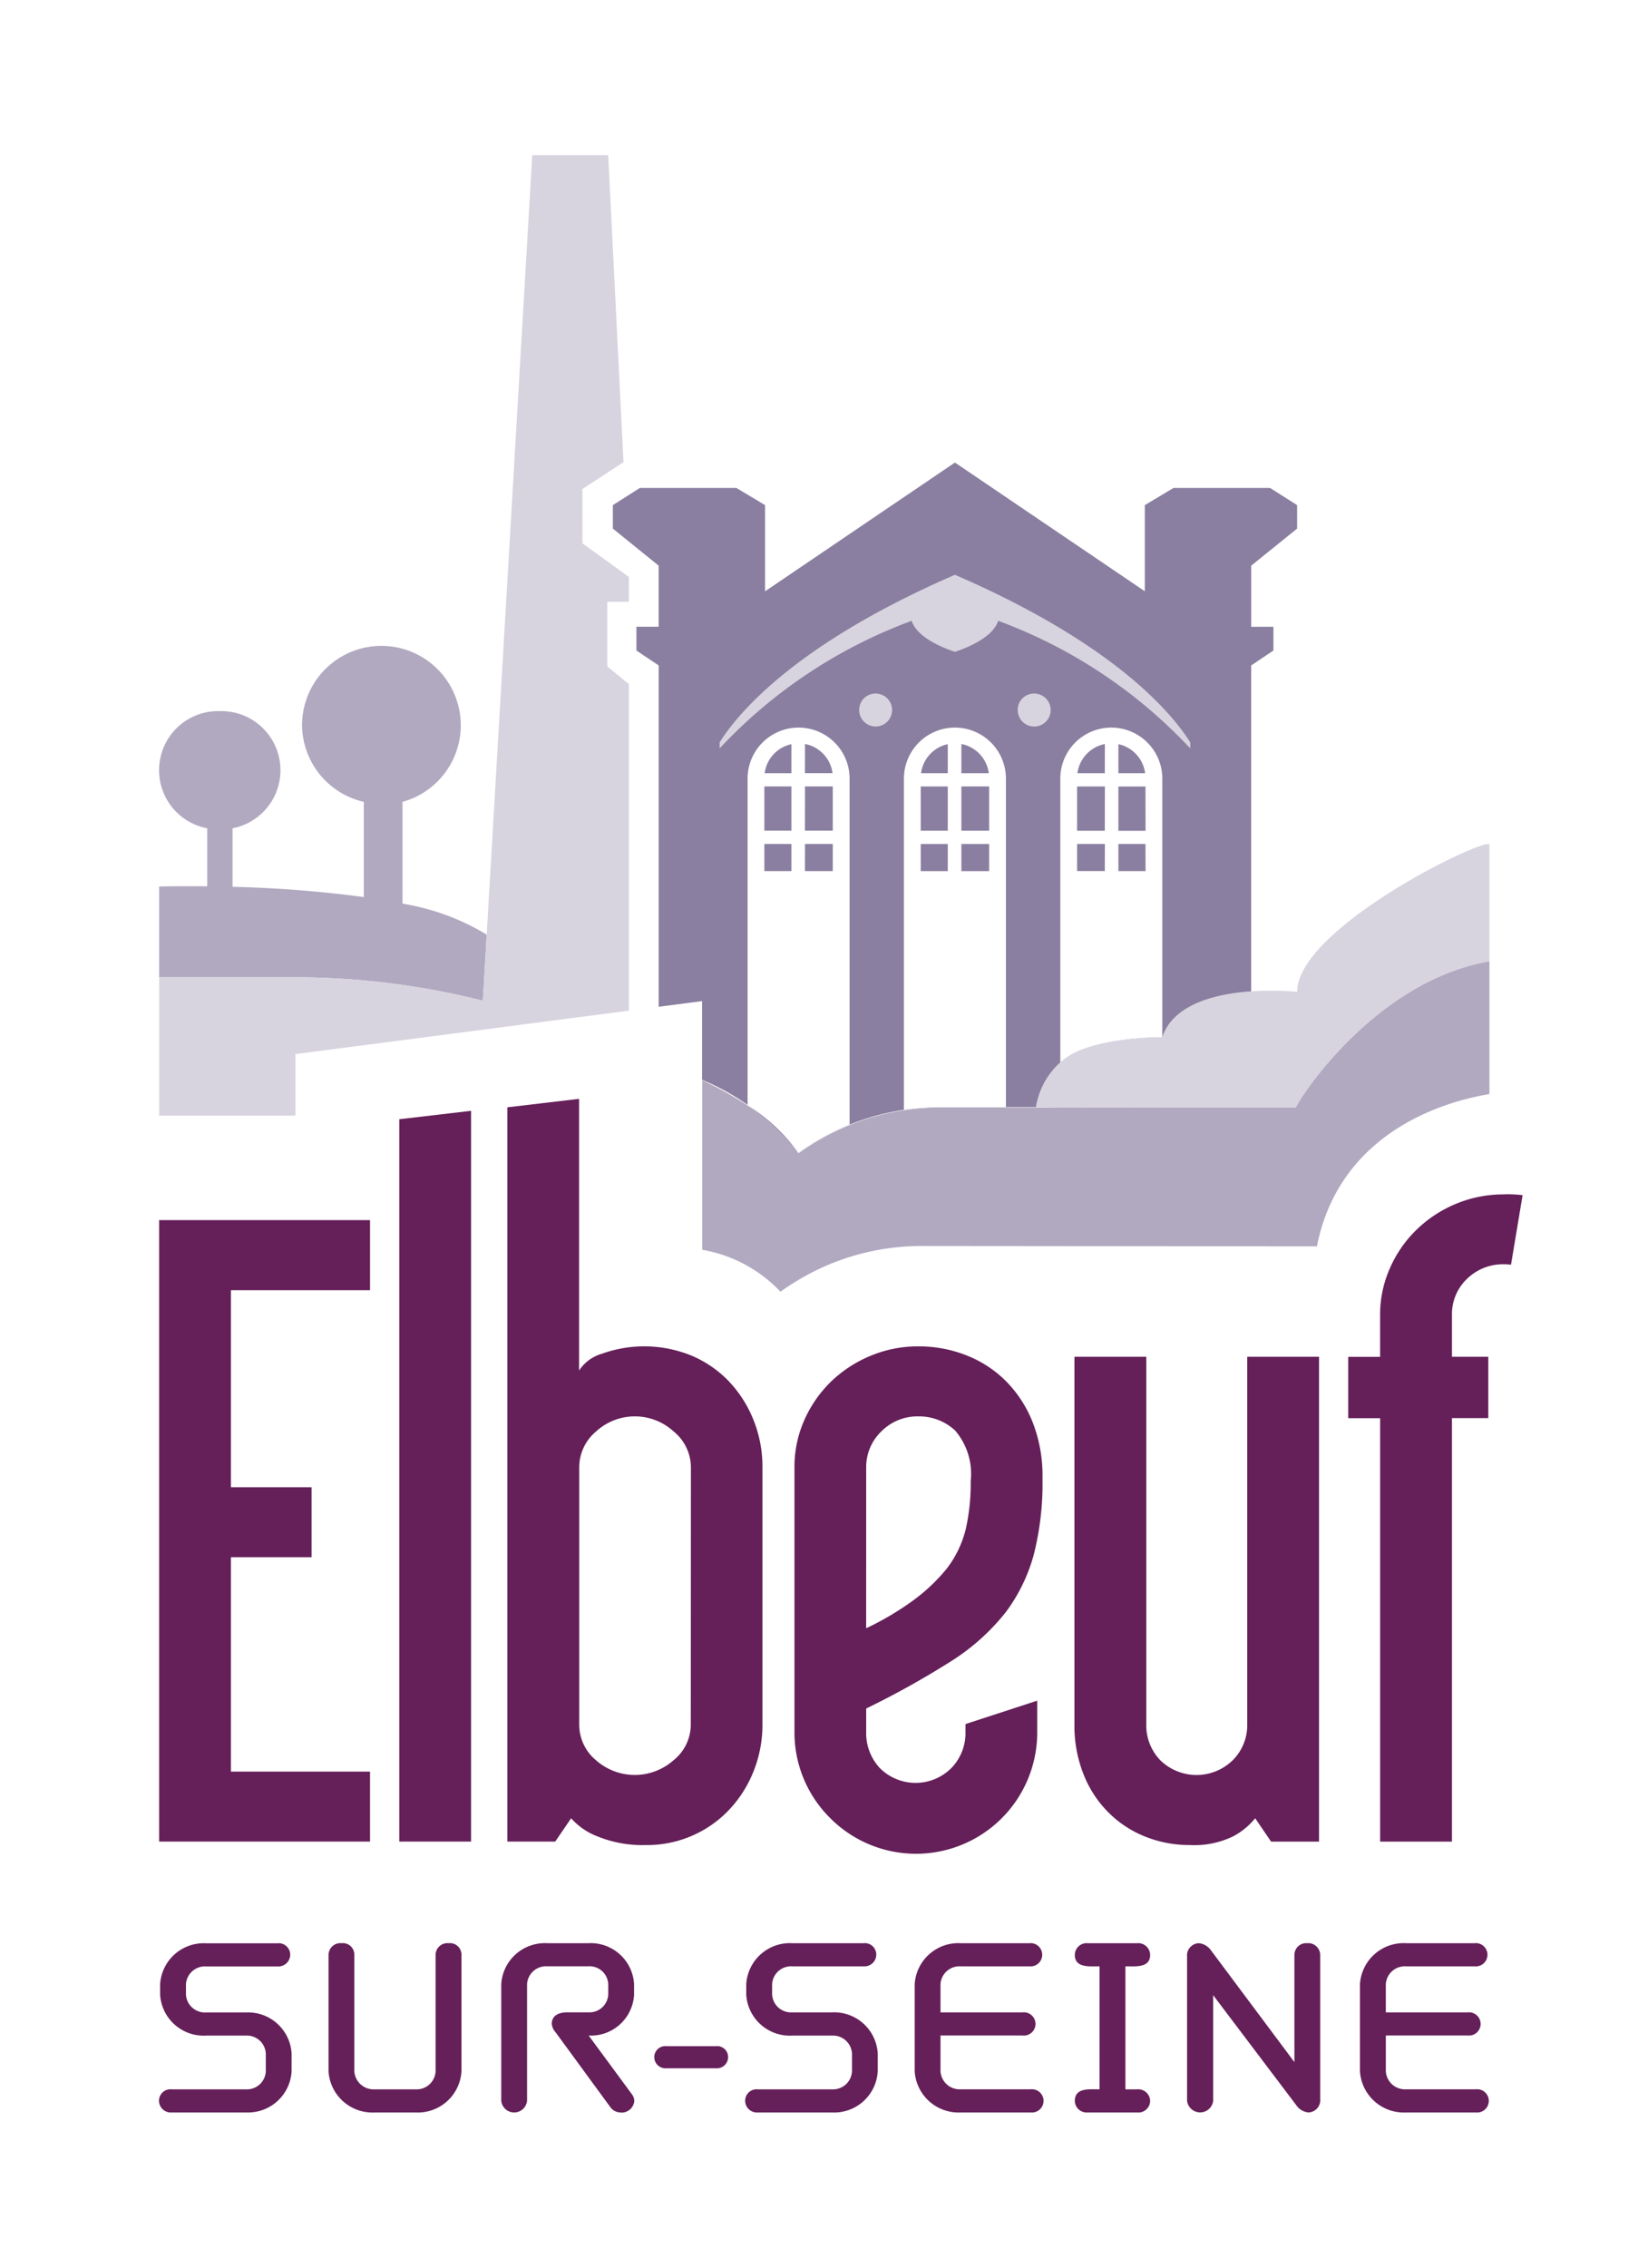 <?xml version="1.0" encoding="utf-8"?>
<svg id="Groupe_43" data-name="Groupe 43" xmlns="http://www.w3.org/2000/svg" width="74.505" height="102.448" viewBox="0 0 74.505 102.448">
  <rect id="Rectangle_31" data-name="Rectangle 31" width="74.505" height="102.448" fill="#fff"/>
  <g id="Groupe_40" data-name="Groupe 40" transform="translate(7.188 87.786)">
    <path id="Tracé_201" data-name="Tracé 201" d="M7.059,45.875H3.709a.535.535,0,0,1-.579-.528.52.52,0,0,1,.579-.517h3.35a.855.855,0,0,0,.9-.813v-.8a.857.857,0,0,0-.9-.815h-1.8a1.972,1.972,0,0,1-2.078-1.844v-.48a1.975,1.975,0,0,1,2.078-1.846H8.483a.519.519,0,0,1,.579.517.533.533,0,0,1-.579.528H5.261a.86.86,0,0,0-.912.8v.48a.86.86,0,0,0,.912.8h1.8a1.971,1.971,0,0,1,2.064,1.858v.8a1.971,1.971,0,0,1-2.064,1.858" transform="translate(-3.13 -38.228)" fill="#651f59"/>
    <path id="Tracé_202" data-name="Tracé 202" d="M10.409,45.875H8.549a1.986,1.986,0,0,1-2.081-1.858V38.745a.537.537,0,0,1,.59-.517.518.518,0,0,1,.576.517v5.272a.871.871,0,0,0,.914.813h1.86a.858.858,0,0,0,.9-.813V38.745a.536.536,0,0,1,.59-.517.52.52,0,0,1,.579.517v5.272a1.976,1.976,0,0,1-2.069,1.858" transform="translate(1.197 -38.228)" fill="#651f59"/>
    <path id="Tracé_203" data-name="Tracé 203" d="M15.283,45.875a.571.571,0,0,1-.475-.23l-2.489-3.4a.623.623,0,0,1-.165-.377c0-.388.333-.517.7-.517h.951a.849.849,0,0,0,.9-.8v-.48a.849.849,0,0,0-.9-.8H11.944a.86.86,0,0,0-.909.8v5.272a.586.586,0,0,1-1.167,0V40.074a1.975,1.975,0,0,1,2.076-1.846h1.865a1.964,1.964,0,0,1,2.064,1.846v.48A1.954,1.954,0,0,1,13.82,42.4l1.963,2.664a.5.5,0,0,1,.1.3.58.58,0,0,1-.6.517" transform="translate(5.605 -38.228)" fill="#651f59"/>
    <path id="Tracé_204" data-name="Tracé 204" d="M15.668,41.253H13.436a.511.511,0,0,1-.556-.505.5.5,0,0,1,.556-.494h2.232a.494.494,0,0,1,.551.494.508.508,0,0,1-.551.505" transform="translate(9.51 -35.602)" fill="#651f59"/>
    <path id="Tracé_205" data-name="Tracé 205" d="M18.6,45.875H15.246a.533.533,0,0,1-.576-.528.518.518,0,0,1,.576-.517H18.6a.858.858,0,0,0,.9-.813v-.8a.86.86,0,0,0-.9-.815H16.8a1.974,1.974,0,0,1-2.081-1.844v-.48A1.977,1.977,0,0,1,16.8,38.228h3.222a.518.518,0,0,1,.576.517.533.533,0,0,1-.576.528H16.8a.859.859,0,0,0-.912.8v.48a.859.859,0,0,0,.912.8h1.8a1.973,1.973,0,0,1,2.064,1.858v.8A1.973,1.973,0,0,1,18.6,45.875" transform="translate(11.83 -38.228)" fill="#651f59"/>
    <path id="Tracé_206" data-name="Tracé 206" d="M23.246,45.875h-3.16a1.986,1.986,0,0,1-2.078-1.858V40.074a1.977,1.977,0,0,1,2.078-1.846h3.1a.526.526,0,1,1,0,1.045h-3.1a.86.86,0,0,0-.912.8v1.281h3.7a.526.526,0,1,1,0,1.043h-3.7v1.619a.869.869,0,0,0,.912.813h3.16a.526.526,0,1,1,0,1.045" transform="translate(16.157 -38.228)" fill="#651f59"/>
    <path id="Tracé_207" data-name="Tracé 207" d="M23.973,45.875H21.741a.535.535,0,0,1-.581-.517c0-.609.643-.528,1.118-.528V39.273c-.459,0-1.118.078-1.118-.517a.535.535,0,0,1,.581-.528h2.232a.54.54,0,0,1,.592.528c0,.595-.657.517-1.118.517V44.83h.526a.539.539,0,0,1,.592.528.533.533,0,0,1-.592.517" transform="translate(20.244 -38.228)" fill="#651f59"/>
    <path id="Tracé_208" data-name="Tracé 208" d="M28.863,45.875a.747.747,0,0,1-.551-.322L24.55,40.577v4.77a.594.594,0,0,1-1.18,0v-6.51a.555.555,0,0,1,.526-.609.763.763,0,0,1,.551.319L28.222,43.6V38.756a.533.533,0,0,1,.576-.528.54.54,0,0,1,.59.528v6.51a.556.556,0,0,1-.526.609" transform="translate(23.109 -38.228)" fill="#651f59"/>
    <path id="Tracé_209" data-name="Tracé 209" d="M32.012,45.875h-3.16a1.986,1.986,0,0,1-2.078-1.858V40.074a1.977,1.977,0,0,1,2.078-1.846h3.1a.526.526,0,1,1,0,1.045h-3.1a.86.86,0,0,0-.909.8v1.281h3.7a.525.525,0,1,1,0,1.043h-3.7v1.619a.868.868,0,0,0,.909.813h3.16a.526.526,0,1,1,0,1.045" transform="translate(27.521 -38.228)" fill="#651f59"/>
  </g>
  <path id="Tracé_210" data-name="Tracé 210" d="M20.619,21.783l9.215.009-4.018,0-4.61,0Z" transform="translate(26.73 28.238)" fill="#bdbdbd"/>
  <g id="Groupe_41" data-name="Groupe 41" transform="translate(7.195 29.18)">
    <path id="Tracé_211" data-name="Tracé 211" d="M14.135,19.752a3.588,3.588,0,1,0-4.542-3.47,3.591,3.591,0,0,0,2.792,3.47v4.3a54.255,54.255,0,0,0-5.934-.462V20.946a2.671,2.671,0,0,0-.572-5.293,2.67,2.67,0,0,0-.572,5.293v2.622c-1.316-.016-2.175.009-2.175.009v4.1H9.294a34.908,34.908,0,0,1,8.474,1.059l.175-2.985a10.607,10.607,0,0,0-3.807-1.4Z" transform="translate(-3.133 -12.707)" fill="#b1a9c0"/>
    <path id="Tracé_212" data-name="Tracé 212" d="M20.4,21.782" transform="translate(19.246 -0.942)" fill="#bdbdbd"/>
  </g>
  <path id="Tracé_213" data-name="Tracé 213" d="M20.909,21.784l-.514,0Z" transform="translate(26.44 28.238)" fill="#bdbdbd"/>
  <g id="Groupe_42" data-name="Groupe 42" transform="translate(7.195 7.011)">
    <path id="Tracé_214" data-name="Tracé 214" d="M32.2,23.285a12.991,12.991,0,0,0-2.074-.021c-1.559.108-3.511.558-4.016,2.067,0,0-3.424-.028-4.611,1.148A3.432,3.432,0,0,0,20.4,28.5h0l9.727.011,2.023,0c.087-.3,3.5-5.69,8.745-6.6v-5.3c-.59-.147-8.694,3.86-8.694,6.68" transform="translate(19.246 14.511)" fill="#d8d4df"/>
    <path id="Tracé_215" data-name="Tracé 215" d="M22.271,18.133l1.855-1.212L23.435,3.053H20l-2.06,35.21-.172,2.985A35.021,35.021,0,0,0,9.294,40.19H3.133v6.253H9.294V43.662L24.37,41.7V26.949l-.976-.8V23.229h.976V22.106l-2.1-1.516Z" transform="translate(-3.133 -3.053)" fill="#d8d4df"/>
    <path id="Tracé_216" data-name="Tracé 216" d="M40.669,25.515l-2.023,0-4.016,0-4.611,0-1.1,0H27.559l-2.958,0a11.256,11.256,0,0,0-1.653.124,10.691,10.691,0,0,0-2.459.673l-.119.048a11,11,0,0,0-2.188,1.226,8.342,8.342,0,0,0-2.3-2.161,16.113,16.113,0,0,0-2.055-1.141v7.658a6.356,6.356,0,0,1,3.539,1.895,11.1,11.1,0,0,1,2.186-1.226,10.877,10.877,0,0,1,4.235-.84l17.831.016c1.162-5.883,7.142-6.754,7.8-6.88V18.913c-5.252.914-8.657,6.3-8.747,6.6" transform="translate(10.724 17.507)" fill="#b1a9c0"/>
  </g>
  <path id="Tracé_217" data-name="Tracé 217" d="M3.133,52.077h9.534V48.915H6.378V39.23h3.646V36.068H6.378v-8.9h6.289V24H3.133Z" transform="translate(4.062 31.119)" fill="#651f59"/>
  <path id="Tracé_218" data-name="Tracé 218" d="M7.861,54.866h3.245V21.853l-3.245.38Z" transform="translate(10.19 28.33)" fill="#651f59"/>
  <path id="Tracé_219" data-name="Tracé 219" d="M18.282,49.862A2.073,2.073,0,0,1,17.5,51.5,2.648,2.648,0,0,1,14,51.5a2.09,2.09,0,0,1-.762-1.64v-11.6A2.115,2.115,0,0,1,14,36.644a2.595,2.595,0,0,1,3.507,0,2.1,2.1,0,0,1,.781,1.621ZM20.025,34.4a5.1,5.1,0,0,0-1.683-1.171,5.654,5.654,0,0,0-4.067-.1,1.85,1.85,0,0,0-1.043.762V21.617L9.988,22V55.172h2.165l.719-1.054a3.044,3.044,0,0,0,1.2.822,5.351,5.351,0,0,0,2.163.388,5.107,5.107,0,0,0,3.787-1.6,5.454,5.454,0,0,0,1.1-1.738,5.642,5.642,0,0,0,.4-2.126v-11.6a5.642,5.642,0,0,0-.4-2.126,5.454,5.454,0,0,0-1.1-1.738" transform="translate(12.948 28.024)" fill="#651f59"/>
  <path id="Tracé_220" data-name="Tracé 220" d="M18.885,31.954a2.221,2.221,0,0,1,.682-1.621,2.291,2.291,0,0,1,1.683-.682,2.377,2.377,0,0,1,1.66.643,3.017,3.017,0,0,1,.7,2.285,9.4,9.4,0,0,1-.22,2.147,4.814,4.814,0,0,1-.861,1.8,8.194,8.194,0,0,1-1.421,1.366,12.967,12.967,0,0,1-2.225,1.33Zm3.826,8.765a9.791,9.791,0,0,0,2.5-2.244,7.724,7.724,0,0,0,1.245-2.56,13.1,13.1,0,0,0,.4-3.49,6.637,6.637,0,0,0-.441-2.5,5.526,5.526,0,0,0-1.2-1.855,5.182,5.182,0,0,0-1.78-1.169,5.827,5.827,0,0,0-2.184-.413,5.556,5.556,0,0,0-2.184.432,5.757,5.757,0,0,0-1.784,1.171,5.554,5.554,0,0,0-1.2,1.738,5.194,5.194,0,0,0-.441,2.126V43.9a5.442,5.442,0,0,0,1.582,3.865A5.479,5.479,0,0,0,26.617,43.9V42.494L23.374,43.55V43.9a2.271,2.271,0,0,1-.643,1.642,2.287,2.287,0,0,1-3.226,0,2.311,2.311,0,0,1-.62-1.642V42.848a39.471,39.471,0,0,0,3.826-2.129" transform="translate(20.275 34.336)" fill="#651f59"/>
  <path id="Tracé_221" data-name="Tracé 221" d="M28.965,43.285a2.239,2.239,0,0,1-.661,1.64,2.346,2.346,0,0,1-3.265,0,2.266,2.266,0,0,1-.638-1.64V26.691H21.153V43.285a5.923,5.923,0,0,0,.423,2.3,5.031,5.031,0,0,0,1.141,1.72,4.926,4.926,0,0,0,1.66,1.075,5.351,5.351,0,0,0,1.984.37,4.023,4.023,0,0,0,1.963-.39,3.236,3.236,0,0,0,1-.82l.719,1.056H32.21V26.691H28.965Z" transform="translate(27.422 34.601)" fill="#651f59"/>
  <path id="Tracé_222" data-name="Tracé 222" d="M33.593,23.5a5.583,5.583,0,0,0-2.182.427A5.67,5.67,0,0,0,29.627,25.1a5.437,5.437,0,0,0-1.2,1.736,5.126,5.126,0,0,0-.443,2.129v1.874H26.543v2.772h1.442V52.739h3.247V33.606h1.642V30.834H31.232V28.96a2.2,2.2,0,0,1,.677-1.642,2.327,2.327,0,0,1,1.683-.661c.11,0,.211.009.31.018l.524-3.141a6.115,6.115,0,0,0-.834-.039" transform="translate(34.41 30.458)" fill="#651f59"/>
  <path id="Tracé_223" data-name="Tracé 223" d="M36.907,35.057c.507-1.509,2.457-1.959,4.016-2.067V18.266l1.006-.673V16.519H40.924v-2.76L43,12.084V11.023l-1.224-.776H37.415l-1.3.776v3.892L27.531,9.1l-8.584,5.817V11.023l-1.3-.776H13.289l-1.224.776v1.061l2.071,1.674v2.76H13.131v1.075l1.006.673v15.42l1.963-.255v3.555a10.934,10.934,0,0,1,4.361,3.3,10.964,10.964,0,0,1,2.186-1.224,10.835,10.835,0,0,1,4.232-.843l4.317,0a3.445,3.445,0,0,1,1.1-2.019c1.187-1.173,4.611-1.148,4.611-1.148" transform="translate(15.641 11.796)" fill="#8a7fa0"/>
  <path id="Tracé_224" data-name="Tracé 224" d="M18.556,19.588h1.222v1.226H18.556Zm0-2.6h1.222v2H18.556Zm1.222-1.911v1.311H18.57a1.547,1.547,0,0,1,1.208-1.311m.615,4.51h1.256v1.226H20.393Zm0-2.6h1.256v2H20.393Zm0-1.917a1.549,1.549,0,0,1,1.24,1.318h-1.24Zm2.014,16.405V16.587a2.306,2.306,0,0,0-4.611,0V31.594a11.256,11.256,0,0,1,1.653-.119Z" transform="translate(23.07 18.541)" fill="#fff"/>
  <path id="Tracé_225" data-name="Tracé 225" d="M15.477,19.586H16.7v1.226H15.477Zm0-2.6H16.7v2H15.477ZM16.7,15.078v1.311H15.491A1.544,1.544,0,0,1,16.7,15.078m.615,4.508H18.57v1.226H17.312Zm0-2.6H18.57v2H17.312Zm0-1.917a1.549,1.549,0,0,1,1.245,1.318H17.312Zm-.292,18.47a11.112,11.112,0,0,1,2.188-1.224c.037-.018.078-.03.119-.048V16.587a2.306,2.306,0,0,0-4.611,0v14.8a8.3,8.3,0,0,1,2.3,2.156" transform="translate(19.079 18.541)" fill="#fff"/>
  <path id="Tracé_226" data-name="Tracé 226" d="M16.915,14.372a.744.744,0,1,0,.746-.728.738.738,0,0,0-.746.728" transform="translate(21.928 17.688)" fill="#d8d4df"/>
  <path id="Tracé_227" data-name="Tracé 227" d="M20.036,14.372a.745.745,0,1,0,.744-.728.736.736,0,0,0-.744.728" transform="translate(25.974 17.688)" fill="#d8d4df"/>
  <path id="Tracé_228" data-name="Tracé 228" d="M22.852,13.386c.271.9,1.954,1.4,1.954,1.4s1.681-.5,1.954-1.4a22.576,22.576,0,0,1,8.685,5.766v-.273c-.87-1.378-3.49-4.476-10.639-7.571-7.151,3.1-9.769,6.193-10.639,7.571v.273a22.559,22.559,0,0,1,8.685-5.766" transform="translate(18.366 14.659)" fill="#d8d4df"/>
  <path id="Tracé_229" data-name="Tracé 229" d="M24.728,18.991H23.5v-2h1.224Zm0,1.821H23.5V19.586h1.224ZM23.5,15.078a1.544,1.544,0,0,1,1.208,1.311H23.5Zm-.615,1.311H21.647a1.552,1.552,0,0,1,1.242-1.318Zm0,2.6H21.633v-2h1.256Zm0,1.821H21.633V19.586h1.256Zm2.6,7.5V16.587a2.306,2.306,0,0,0-4.611,0V29.46c1.187-1.173,4.611-1.148,4.611-1.148" transform="translate(27.062 18.541)" fill="#fff"/>
</svg>
